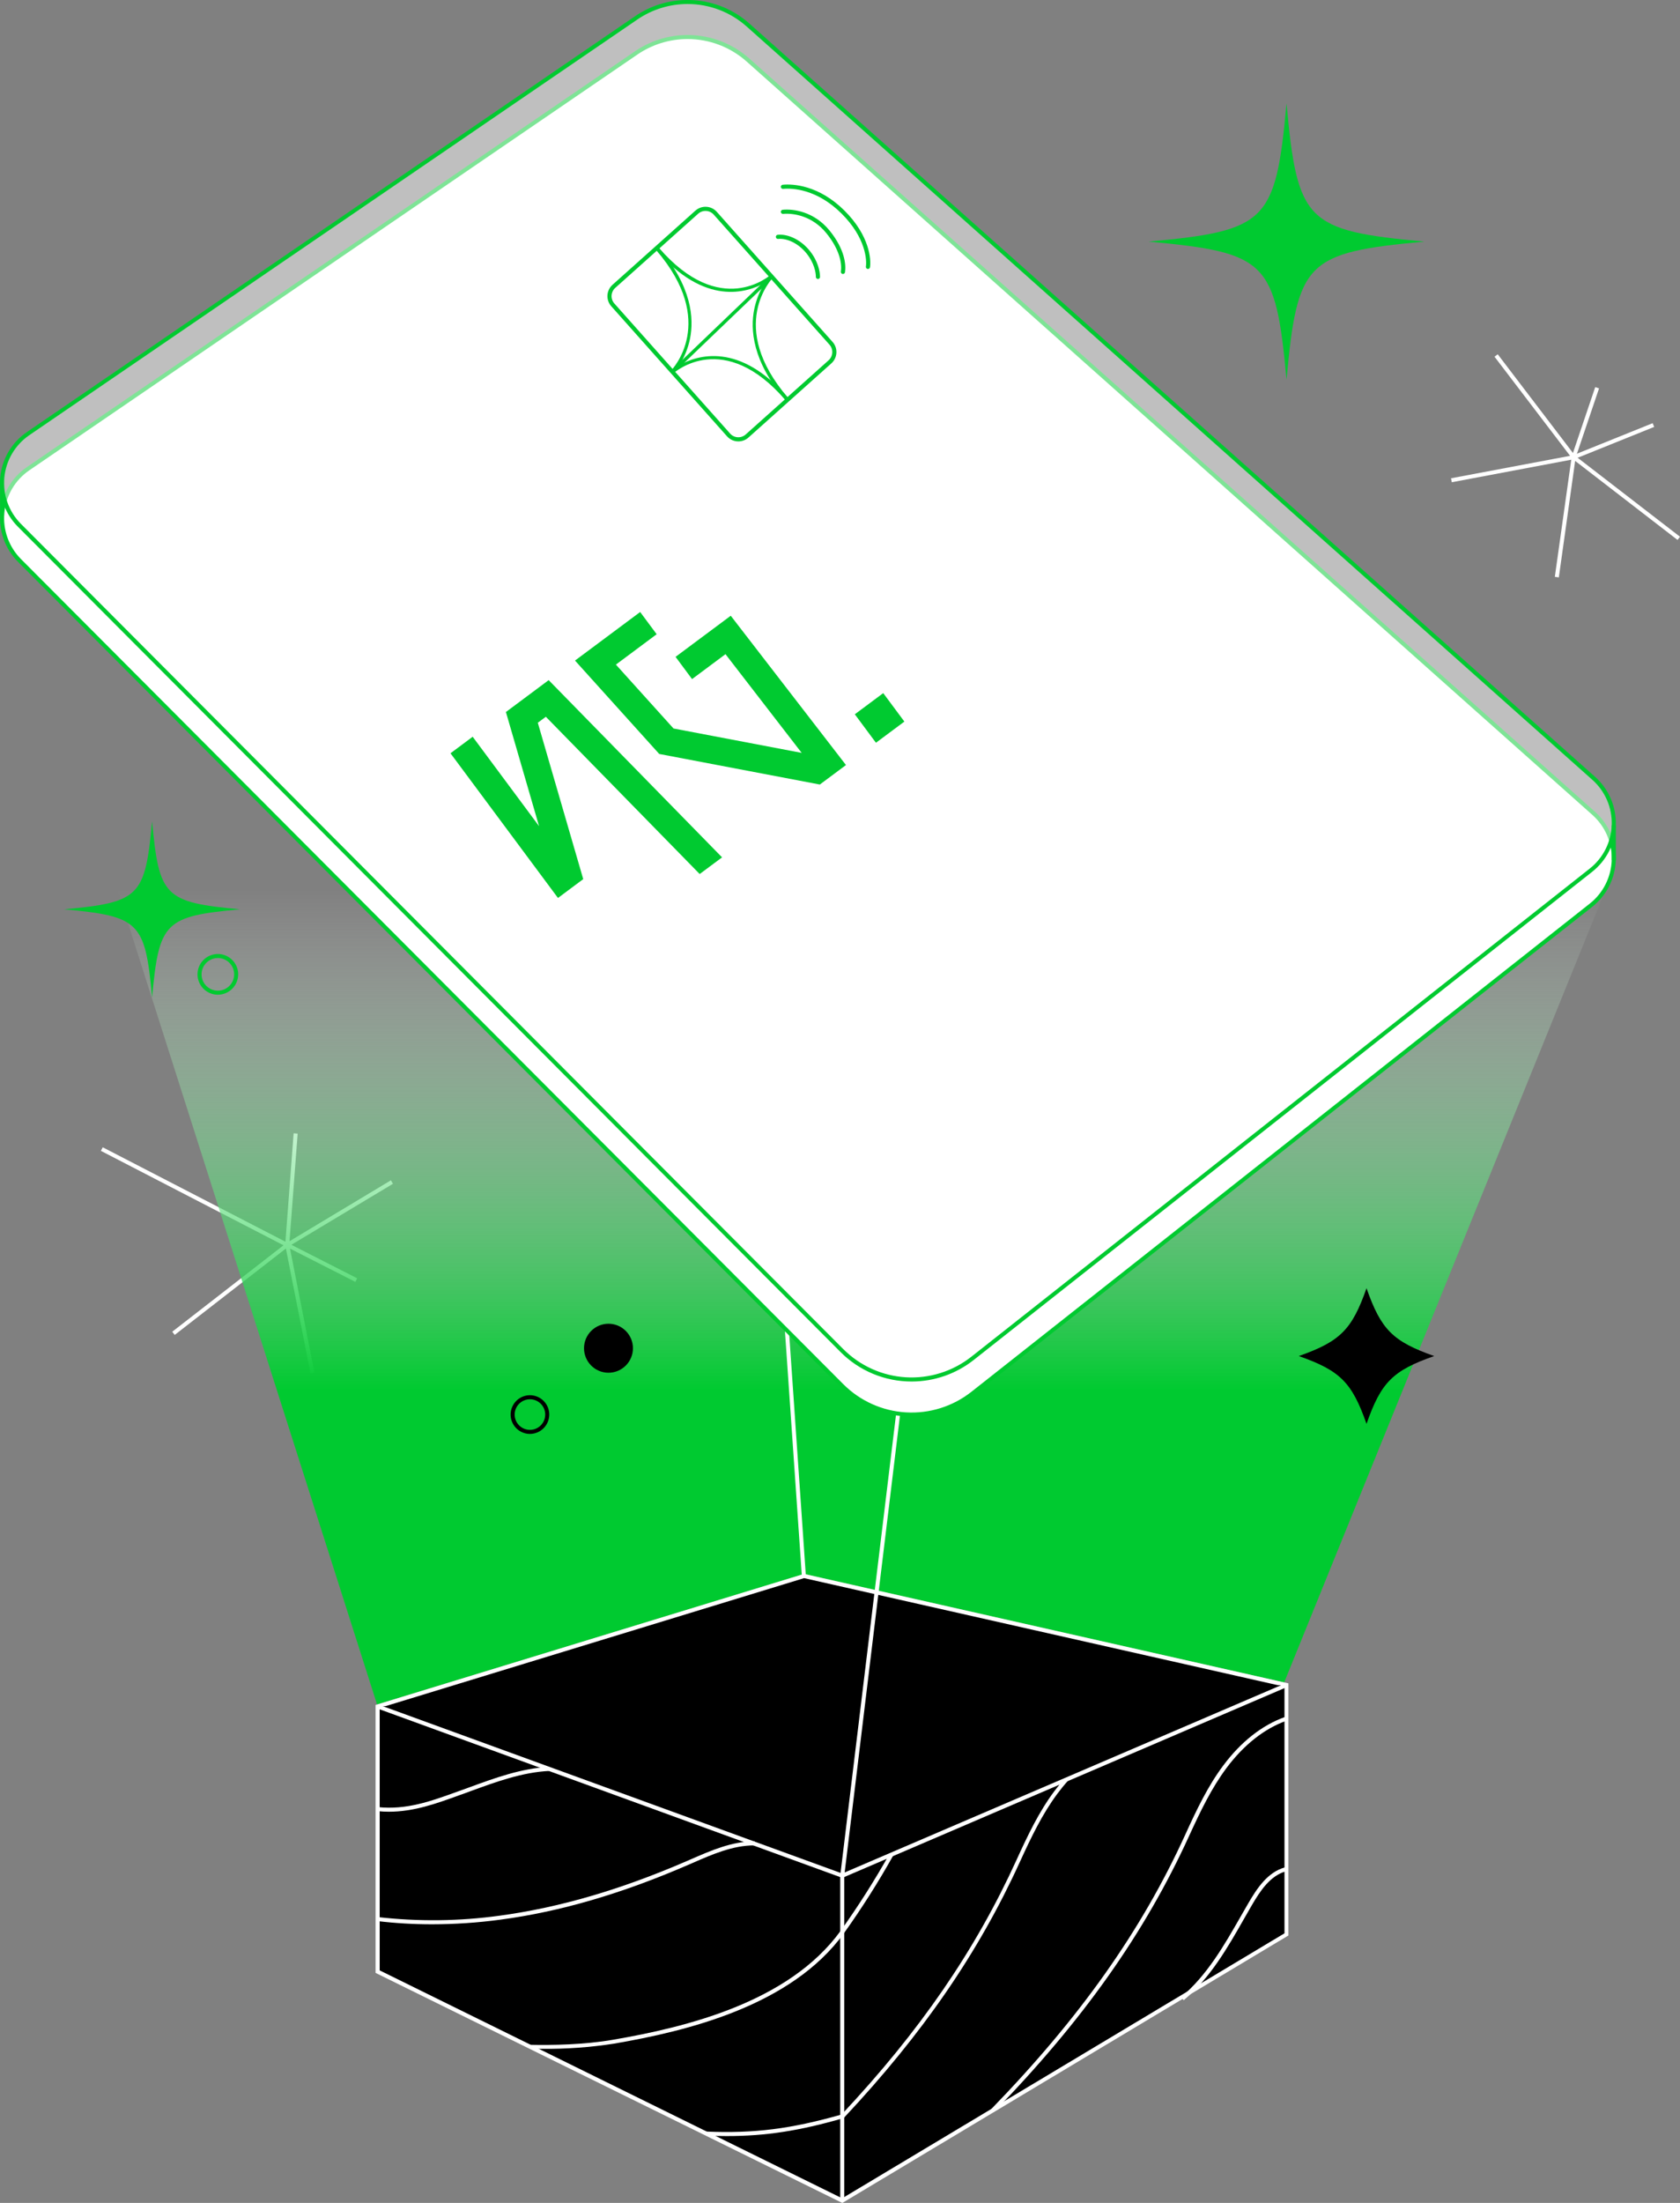 <svg width="609" height="798" viewBox="0 0 609 798" fill="none" xmlns="http://www.w3.org/2000/svg">
<rect x="0" y="0" width="609" height="798" fill="#808080" stroke="none"/>
<g clip-path="url(#clip0_1_49)">
<path d="M608.105 195.593L569.928 166.144L569.869 166.066L541.766 129.221L542.924 128.335L570.968 165.103L609 194.435L608.105 195.593Z" fill="white"/>
<path d="M526.276 174.689L526.004 173.258L569.889 164.986L578.272 140.228L579.652 140.695L570.998 166.261L526.276 174.689Z" fill="white"/>
<path d="M565.076 209.159L563.627 208.955L569.782 165.103L570.171 164.947L599.091 153.298L599.636 154.65L571.105 166.144L565.076 209.159Z" fill="white"/>
<path d="M104.147 451.815L103.787 451.63L36.573 416.897L37.244 415.603L104.098 450.141L141.702 427.563L142.451 428.819L104.147 451.815Z" fill="white"/>
<path d="M112.539 497.419L103.388 451.017V450.92L106.442 410.552L107.9 410.659L104.857 450.939L113.968 497.137L112.539 497.419Z" fill="white"/>
<path d="M63.334 483.571L62.44 482.413L104.04 450.122L129.469 463.065L128.808 464.36L104.205 451.835L63.334 483.571Z" fill="white"/>
<path d="M582.813 320.366L465.509 609.473L291.611 570.214H291.416L136.684 617.453L1.945 195.018C3.021 198.041 4.758 200.784 7.031 203.047L305.186 501.935C311.368 508.133 319.608 511.844 328.343 512.364C337.077 512.884 345.699 510.177 352.572 504.757L576.735 327.908C579.308 325.889 581.386 323.31 582.813 320.366Z" fill="url(#paint0_linear_1_49)"/>
<path d="M253.663 13.396L252.208 13.497L290.673 570.997L292.128 570.897L253.663 13.396Z" fill="white"/>
<path d="M466.355 610.417L291.445 570.915L136.898 618.154V714.228L305.312 797.173L466.355 700.759V610.417Z" fill="black"/>
<path d="M305.341 798.02L304.982 797.845L136.14 714.675V617.619L136.655 617.463L291.377 570.166H291.572L467.046 609.794V701.138L466.686 701.342L305.341 798.02ZM137.637 713.77L305.283 796.336L465.626 700.34V611.001L291.475 571.674L137.637 618.699V713.77Z" fill="white"/>
<path d="M136.898 618.154L305.312 679.465L466.355 610.417" fill="black"/>
<path d="M305.341 680.253L305.069 680.156L136.655 618.845L137.151 617.472L305.293 678.677L466.064 609.745L466.637 611.079L305.341 680.253Z" fill="white"/>
<path d="M306.041 797.173H304.583V679.465L324.819 512.338L326.268 512.514L306.041 679.553V797.173Z" fill="white"/>
<path d="M360.274 765.097L359.224 764.123C391.314 731.122 413.747 699.494 429.676 664.566C433.721 655.68 437.825 647.048 443.416 639.574C449.815 630.99 457.536 624.898 465.782 621.988L466.268 623.361C458.323 626.183 450.836 632.119 444.612 640.45C439.108 647.846 435.199 656.021 430.998 665.179C415.002 700.204 392.529 731.969 360.274 765.097Z" fill="white"/>
<path d="M263.459 773.787C261.038 773.787 258.597 773.729 255.991 773.622L256.049 772.162C273.475 772.882 286.788 771.189 305.098 765.972C333.425 735.803 353.554 706.52 368.442 673.869C372.497 664.984 376.591 656.352 382.182 648.878C383.437 647.194 384.759 645.588 386.072 644.099L387.151 645.072C385.829 646.532 384.536 648.109 383.32 649.744C377.806 657.14 373.742 665.665 369.706 674.473C354.731 707.318 334.475 736.757 305.973 767.121L305.828 767.267L305.643 767.325C289.783 771.88 277.676 773.787 263.459 773.787Z" fill="white"/>
<path d="M196.537 742.188C194.961 742.188 193.464 742.188 192.083 742.188V740.728C200.028 740.893 211.716 740.728 222.228 738.898C248.629 734.373 285.902 725.361 304.69 699.494C311.127 690.496 317.068 681.152 322.485 671.504L323.749 672.234C318.323 681.925 312.366 691.308 305.905 700.34C286.807 726.616 249.164 735.755 222.51 740.319C213.917 741.648 205.231 742.272 196.537 742.188V742.188Z" fill="white"/>
<path d="M429.102 724.573L428.129 723.453C437.504 715.668 443.756 704.719 449.805 694.151C450.729 692.545 451.643 690.949 452.566 689.362C455.668 684.039 459.5 678.21 465.762 676.458L466.151 677.869C460.424 679.475 456.787 685.022 453.831 690.092C452.91 691.682 451.993 693.275 451.079 694.871C445.001 705.566 438.68 716.602 429.102 724.573Z" fill="white"/>
<path d="M156.638 697.07C150.015 697.08 143.397 696.693 136.82 695.912L136.986 694.462C151.652 696.137 166.47 695.967 181.095 693.956C202.683 691.036 224.854 684.603 248.989 674.161L250.438 673.529C257.77 670.336 265.346 667.028 273.407 667.028H273.563V668.487H273.417C265.637 668.487 258.218 671.728 251.051 674.862L249.592 675.494C225.379 685.995 203.042 692.516 181.318 695.406C173.137 696.505 164.893 697.061 156.638 697.07V697.07Z" fill="white"/>
<path d="M141.002 656.293C139.595 656.295 138.19 656.22 136.791 656.069L136.937 654.619C147.352 655.7 156.074 652.546 166.168 648.887L167.14 648.547L170.145 647.457C179.422 644.06 189.02 640.557 199.026 640.06L199.094 641.52C189.312 641.997 179.821 645.471 170.641 648.819L167.636 649.919L166.664 650.259C158.175 653.344 150.055 656.293 141.002 656.293Z" fill="white"/>
<path d="M576.735 327.908L352.572 504.757C345.699 510.178 337.077 512.884 328.343 512.364C319.608 511.844 311.368 508.133 305.186 501.935L7.07 203.047C4.817 200.79 3.089 198.064 2.01 195.062C0.93 192.061 0.524 188.858 0.823 185.682C1.121 182.505 2.115 179.434 3.734 176.686C5.353 173.938 7.558 171.582 10.191 169.784L230.611 19.182C236.696 15.031 243.992 13.033 251.341 13.504C258.691 13.974 265.673 16.887 271.18 21.78L577.727 294.635C580.096 296.744 581.974 299.348 583.229 302.262C584.485 305.177 585.086 308.331 584.991 311.503C584.897 314.675 584.109 317.788 582.682 320.623C581.256 323.457 579.226 325.944 576.735 327.908V327.908Z" fill="white"/>
<path d="M330.469 513.156C325.676 513.161 320.929 512.218 316.502 510.381C312.074 508.544 308.053 505.849 304.67 502.451L6.554 203.563C4.226 201.23 2.44 198.412 1.324 195.309C0.208 192.207 -0.211 188.896 0.098 185.613C0.406 182.33 1.434 179.155 3.108 176.315C4.782 173.474 7.061 171.039 9.783 169.18L230.192 18.578C236.408 14.321 243.87 12.269 251.387 12.751C258.904 13.232 266.043 16.219 271.666 21.235L578.213 294.09C580.661 296.271 582.601 298.962 583.898 301.974C585.194 304.986 585.816 308.246 585.719 311.525C585.621 314.803 584.808 318.02 583.334 320.95C581.861 323.88 579.765 326.451 577.192 328.483L352.99 505.322C346.576 510.392 338.642 513.152 330.469 513.156ZM249.232 14.141C242.732 14.143 236.384 16.111 231.019 19.785L10.6 170.387C8.063 172.127 5.94 174.404 4.38 177.057C2.821 179.71 1.863 182.674 1.576 185.738C1.288 188.802 1.677 191.893 2.716 194.79C3.754 197.687 5.417 200.32 7.585 202.502L305.701 501.419C311.759 507.488 319.832 511.121 328.388 511.631C336.944 512.14 345.39 509.49 352.125 504.183L576.288 327.334L576.735 327.908L576.288 327.334C578.69 325.438 580.648 323.038 582.025 320.303C583.401 317.568 584.163 314.564 584.255 311.503C584.348 308.442 583.77 305.398 582.561 302.585C581.353 299.772 579.543 297.257 577.26 295.219L270.694 22.325C264.786 17.053 257.147 14.14 249.232 14.141V14.141Z" fill="#00CA30"/>
<g opacity="0.7">
<path opacity="0.7" d="M576.735 315.208L352.572 492.057C345.7 497.479 337.078 500.188 328.342 499.667C319.607 499.147 311.366 495.435 305.186 489.235L7.07 190.357C4.817 188.1 3.089 185.373 2.01 182.372C0.93 179.37 0.524 176.167 0.823 172.991C1.121 169.815 2.115 166.744 3.734 163.996C5.353 161.248 7.558 158.891 10.191 157.093L230.61 6.482C236.697 2.332 243.994 0.336 251.343 0.808C258.692 1.28 265.674 4.195 271.18 9.09L577.727 281.944C580.096 284.053 581.974 286.656 583.229 289.569C584.484 292.483 585.085 295.637 584.991 298.808C584.896 301.979 584.108 305.091 582.682 307.925C581.255 310.759 579.225 313.245 576.735 315.208V315.208Z" fill="white"/>
</g>
<path d="M320.173 251.082L309.87 258.75L317.533 269.061L327.836 261.393L320.173 251.082Z" fill="#00CA30"/>
<path d="M306.666 277.135L264.897 223.051L244.89 237.945L250.871 245.996L262.989 236.975L290.608 272.728L244.147 263.893L223.263 240.752L238.042 229.75L232.06 221.699L208.443 239.287L238.97 273.12L297.188 284.195L306.666 277.135Z" fill="#00CA30"/>
<path d="M253.635 316.615L261.752 310.577L198.893 246.378L183.392 257.927L195.407 299.275L171.346 266.886L163.302 272.873L202.265 325.284L211.423 318.462L194.953 261.808L197.872 259.651L253.635 316.615Z" fill="#00CA30"/>
<path d="M330.469 500.456C325.676 500.461 320.929 499.518 316.502 497.681C312.075 495.844 308.054 493.149 304.671 489.751L6.555 190.873C4.218 188.544 2.425 185.727 1.304 182.623C0.183 179.519 -0.238 176.206 0.071 172.92C0.379 169.634 1.41 166.457 3.089 163.617C4.768 160.776 7.054 158.342 9.783 156.49L230.193 5.888C236.409 1.631 243.87 -0.421 251.387 0.06C258.904 0.542 266.044 3.529 271.667 8.545L578.214 281.399C580.661 283.579 582.601 286.27 583.898 289.281C585.195 292.293 585.816 295.552 585.719 298.829C585.621 302.107 584.808 305.323 583.335 308.252C581.861 311.181 579.765 313.751 577.193 315.782L576.736 315.208L577.193 315.782L352.991 492.631C346.576 497.699 338.642 500.455 330.469 500.456V500.456ZM249.233 1.45C242.733 1.45 236.385 3.414 231.019 7.085L10.6 157.658C8.062 159.397 5.937 161.674 4.377 164.326C2.817 166.979 1.858 169.943 1.571 173.008C1.283 176.073 1.673 179.164 2.712 182.061C3.752 184.958 5.416 187.591 7.586 189.773L305.702 488.719C311.762 494.785 319.836 498.415 328.392 498.921C336.949 499.426 345.393 496.773 352.125 491.463L576.288 314.634C578.691 312.737 580.649 310.337 582.025 307.602C583.402 304.867 584.163 301.864 584.256 298.803C584.349 295.742 583.77 292.698 582.562 289.885C581.353 287.072 579.544 284.557 577.261 282.518L270.694 9.635C264.789 4.359 257.149 1.445 249.233 1.45V1.45Z" fill="#00CA30"/>
<path d="M1.478 174.105H0.02V186.805H1.478V174.105Z" fill="#00CA30"/>
<path d="M585.73 298.956H584.271V311.627H585.73V298.956Z" fill="#00CA30"/>
<path d="M78.971 360.335C77.513 360.335 76.088 359.902 74.876 359.092C73.663 358.281 72.719 357.129 72.161 355.781C71.603 354.433 71.457 352.95 71.741 351.519C72.026 350.088 72.728 348.774 73.759 347.742C74.79 346.71 76.103 346.008 77.533 345.723C78.963 345.438 80.445 345.585 81.791 346.143C83.138 346.701 84.29 347.647 85.1 348.86C85.909 350.073 86.342 351.499 86.342 352.958C86.339 354.914 85.562 356.789 84.18 358.172C82.798 359.554 80.925 360.332 78.971 360.335V360.335ZM78.971 347.041C77.801 347.041 76.658 347.388 75.686 348.038C74.714 348.689 73.956 349.613 73.508 350.694C73.061 351.775 72.944 352.965 73.172 354.113C73.4 355.26 73.963 356.315 74.79 357.142C75.617 357.97 76.67 358.533 77.817 358.762C78.964 358.99 80.153 358.873 81.233 358.425C82.314 357.977 83.237 357.219 83.887 356.245C84.536 355.272 84.883 354.128 84.883 352.958C84.883 351.389 84.26 349.884 83.151 348.774C82.043 347.665 80.539 347.041 78.971 347.041Z" fill="#00CA30"/>
<path d="M220.575 497.273C225.473 497.273 229.444 493.299 229.444 488.398C229.444 483.496 225.473 479.522 220.575 479.522C215.677 479.522 211.707 483.496 211.707 488.398C211.707 493.299 215.677 497.273 220.575 497.273Z" fill="black"/>
<path d="M192.102 519.433C190.718 519.433 189.364 519.022 188.213 518.252C187.061 517.482 186.164 516.388 185.634 515.107C185.104 513.827 184.965 512.418 185.236 511.059C185.506 509.7 186.173 508.451 187.152 507.471C188.131 506.491 189.378 505.824 190.737 505.554C192.095 505.283 193.502 505.422 194.782 505.952C196.061 506.483 197.155 507.381 197.924 508.533C198.693 509.685 199.104 511.04 199.104 512.426C199.101 514.283 198.363 516.064 197.05 517.378C195.738 518.691 193.959 519.43 192.102 519.433V519.433ZM192.102 506.879C191.006 506.879 189.935 507.204 189.023 507.814C188.112 508.423 187.401 509.289 186.982 510.303C186.562 511.317 186.452 512.432 186.666 513.508C186.88 514.584 187.408 515.573 188.183 516.348C188.958 517.124 189.946 517.653 191.021 517.867C192.096 518.081 193.211 517.971 194.224 517.551C195.236 517.131 196.102 516.42 196.711 515.508C197.32 514.596 197.645 513.523 197.645 512.426C197.643 510.955 197.058 509.546 196.019 508.506C194.98 507.467 193.572 506.881 192.102 506.879V506.879Z" fill="black"/>
<path d="M55.137 361.318C52.618 333.962 50.576 331.918 23.241 329.397C50.576 326.886 52.618 324.843 55.137 297.486C57.645 324.843 59.688 326.886 87.022 329.397C59.688 331.918 57.645 333.962 55.137 361.318ZM516.357 87.519C473.503 83.578 470.303 80.376 466.365 37.487C462.417 80.376 459.218 83.578 416.363 87.519C459.218 91.471 462.417 94.672 466.365 137.561C470.294 94.672 473.493 91.48 516.357 87.519Z" fill="#00CA30"/>
<path d="M495.362 515.793C490.092 500.777 485.813 496.504 470.818 491.23C485.813 485.945 490.092 481.673 495.362 466.657C500.633 481.673 504.902 485.945 519.906 491.23C504.902 496.456 500.633 500.728 495.362 515.793Z" fill="black"/>
<path d="M264.117 157.567L222.143 110.435C220.403 108.481 220.577 105.472 222.542 103.716L252.571 76.87C254.535 75.113 257.538 75.281 259.279 77.236L301.253 124.368C302.994 126.322 302.819 129.331 300.855 131.087L270.825 157.934C268.861 159.69 265.858 159.522 264.117 157.567Z" fill="white" stroke="#00CA30" stroke-width="1.5"/>
<path d="M243.533 134.034L244.341 134.973L280.074 100.717L279.266 99.779L243.533 134.034Z" fill="#00CA30"/>
<path d="M285.705 144.158L284.8 145.011C262.431 119.079 244.629 134.734 243.859 135.436L243.045 134.493C243.757 133.773 260.234 116.563 237.877 90.606L238.775 89.743C250.855 103.77 251.605 115.417 250.123 122.725C249.424 126.137 248.115 129.381 246.266 132.282C252.729 128.645 268.079 123.695 285.705 144.158Z" fill="#00CA30"/>
<path d="M280.502 100.22C279.79 100.94 263.313 118.149 285.67 144.107L284.765 144.96C272.699 130.954 271.932 119.303 273.414 111.996C274.114 108.583 275.422 105.34 277.271 102.439C270.825 106.079 255.504 111.006 237.879 90.542L238.776 89.679C261.152 115.622 278.945 99.974 279.724 99.265L280.502 100.22Z" fill="#00CA30"/>
<path d="M282 85.8C285.61 85.457 289.929 87.613 292.878 91.239C295.827 94.865 296.504 98.491 296.504 100.304" stroke="#00CA30" stroke-width="1.5" stroke-linecap="round"/>
<path d="M283.813 76.735C287.423 76.392 294.691 77.299 300.13 83.987C305.569 90.675 305.942 96.028 305.569 98.491" stroke="#00CA30" stroke-width="1.5" stroke-linecap="round"/>
<path d="M283.813 67.67C287.423 67.327 296.504 67.809 305.569 76.805C314.634 85.8 315.007 94.215 314.634 96.678" stroke="#00CA30" stroke-width="1.5" stroke-linecap="round"/>
</g>
<defs>
<linearGradient id="paint0_linear_1_49" x1="292.398" y1="195.018" x2="292.398" y2="617.453" gradientUnits="userSpaceOnUse">
<stop offset="0.3" stop-color="white" stop-opacity="0"/>
<stop offset="0.73" stop-color="#00CA30"/>
<stop offset="0.92" stop-color="#00CA30"/>
</linearGradient>
<clipPath id="clip0_1_49">
<rect width="609" height="798" fill="white"/>
</clipPath>
</defs>
</svg>
